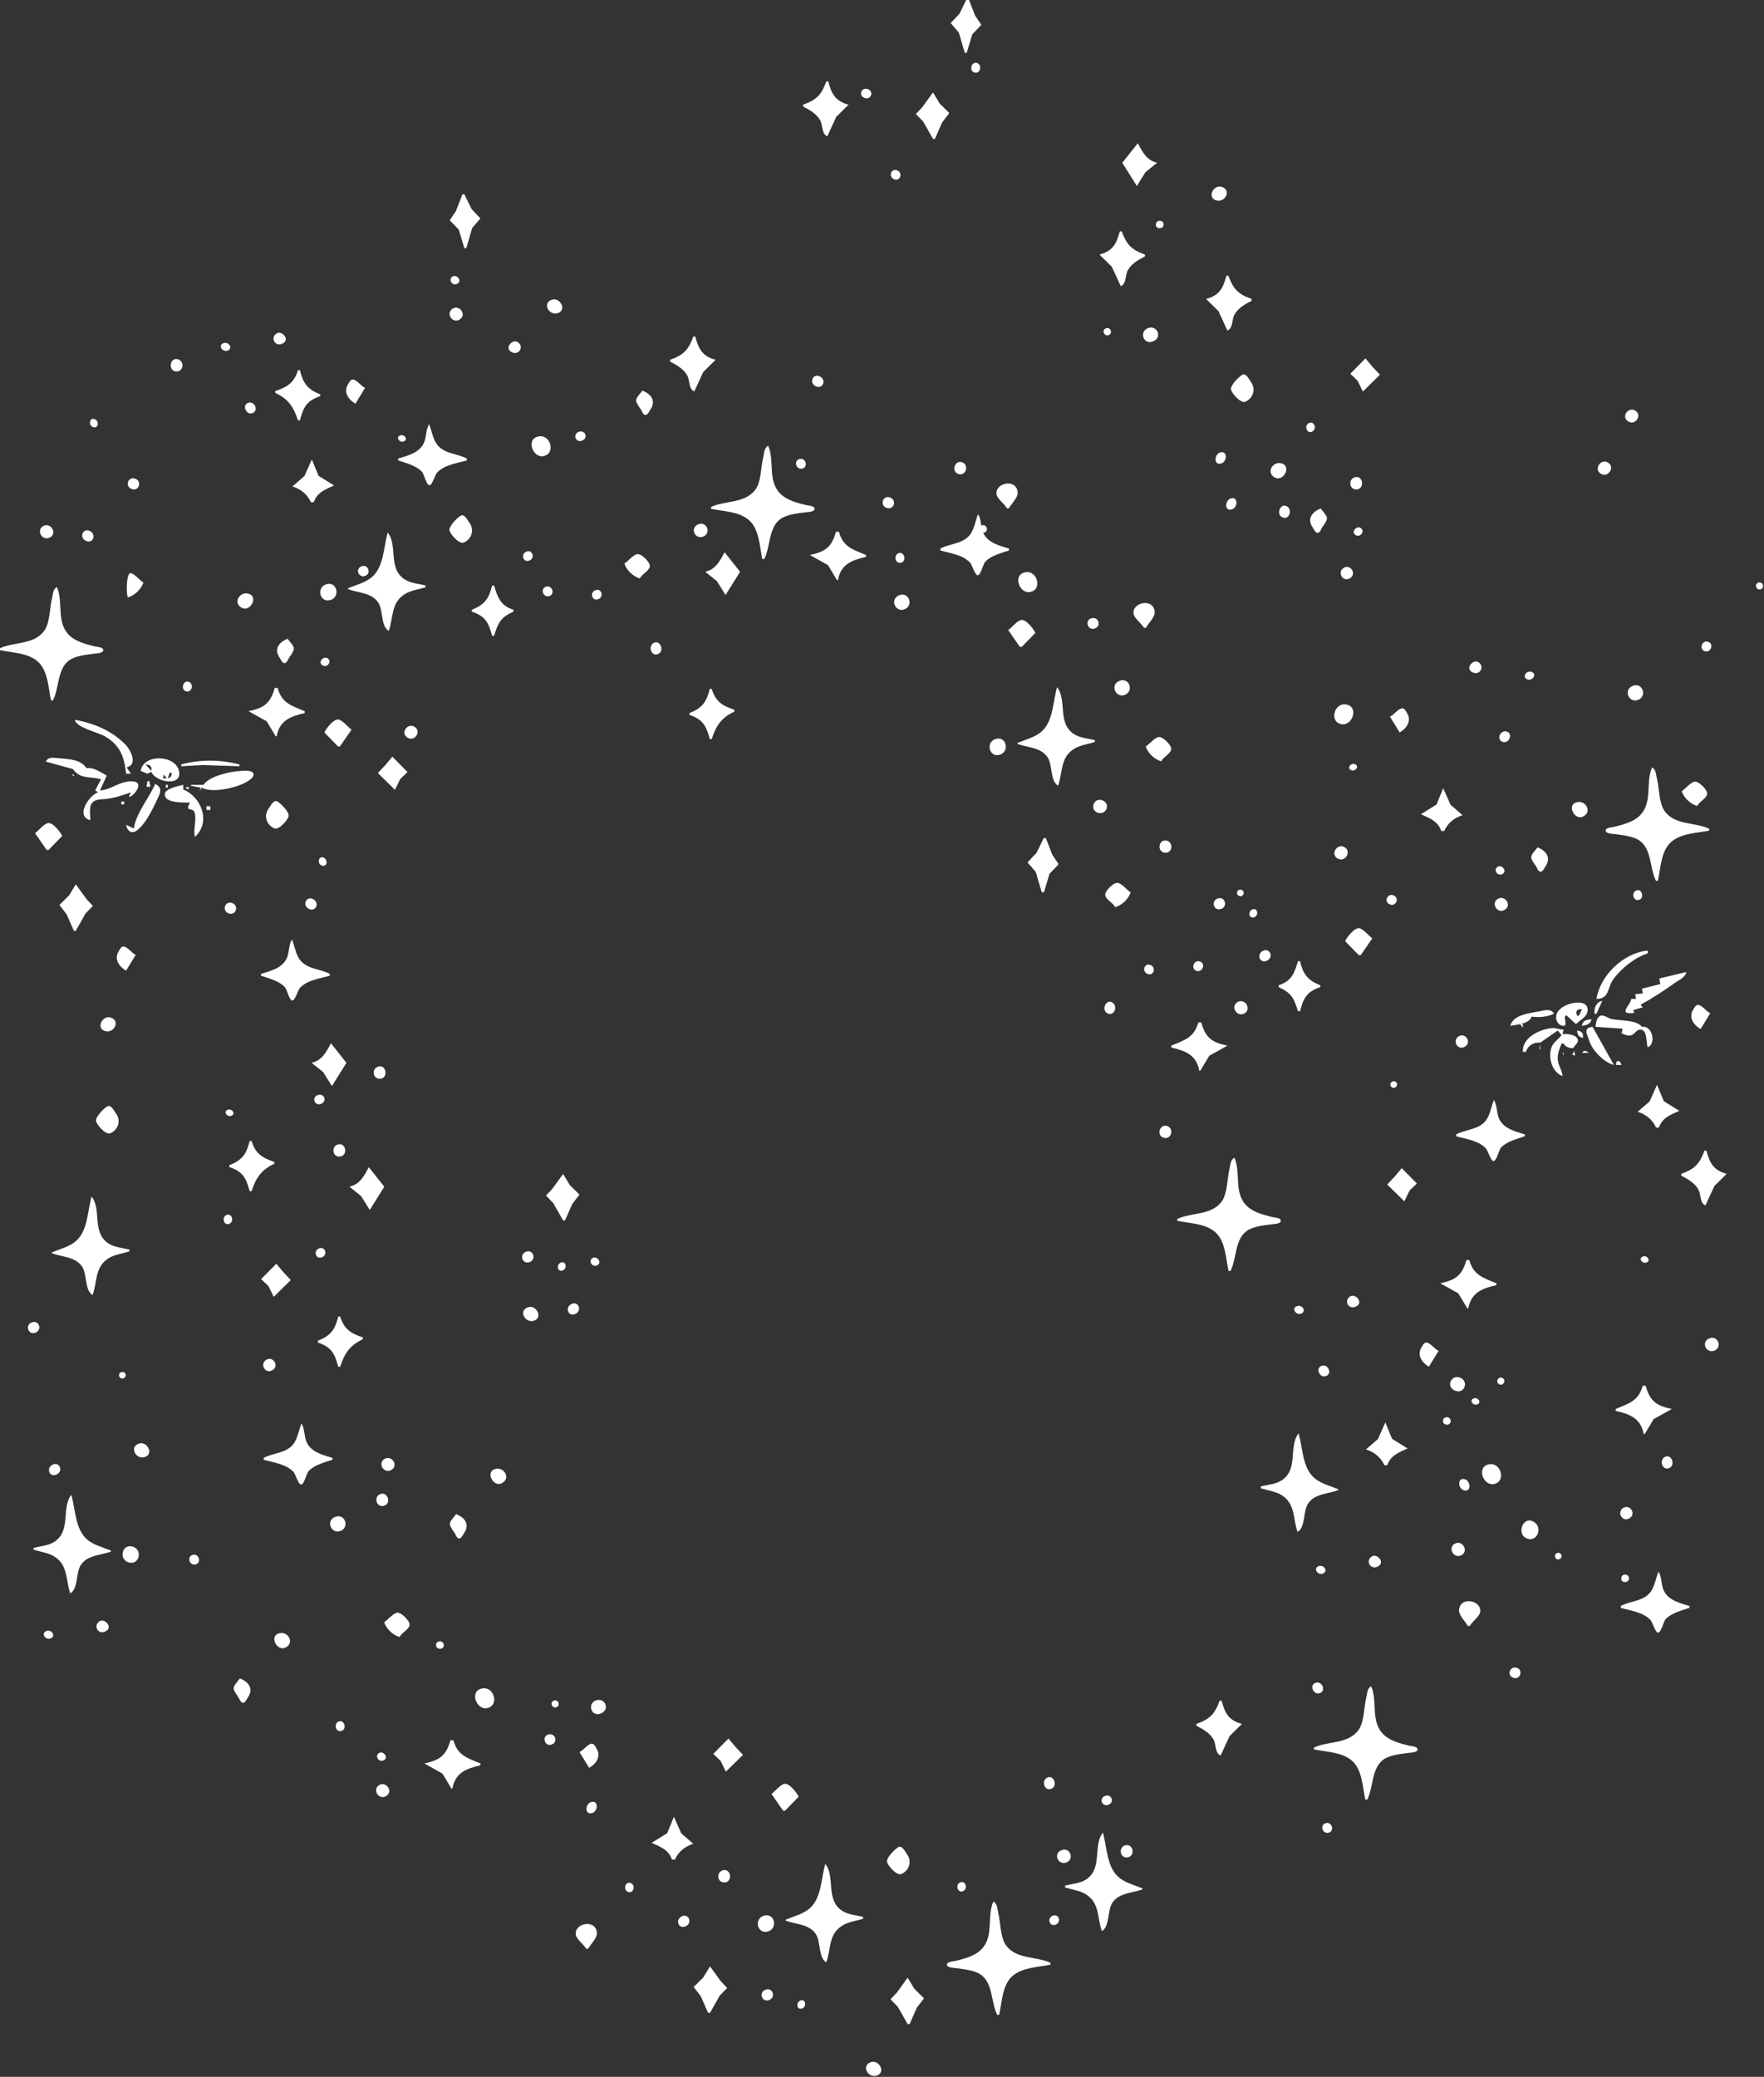 <?xml version="1.0" encoding="UTF-8" standalone="no"?>
<!DOCTYPE svg PUBLIC "-//W3C//DTD SVG 1.1//EN" "http://www.w3.org/Graphics/SVG/1.1/DTD/svg11.dtd">
<svg width="100%" height="100%" viewBox="0 0 1784 2100" version="1.1" xmlns="http://www.w3.org/2000/svg" xmlns:xlink="http://www.w3.org/1999/xlink" xml:space="preserve" xmlns:serif="http://www.serif.com/" style="fill-rule:evenodd;clip-rule:evenodd;stroke-linejoin:round;stroke-miterlimit:2;">
    <rect x="0" y="0" width="1784" height="2100" fill="#333333" stroke="none"/>
    <g transform="matrix(1,0,0,1,-274.879,-425.407)">
        <g id="Starry-back-silkscreen" serif:id="Starry back silkscreen" transform="matrix(-1.051,0,0,1.01,1689.97,2560.78)">
            <g id="path25416" transform="matrix(1,0,0,0.999,-63.2,466.986)">
                <path d="M293.362,-2362.58C288.277,-2361.99 288.985,-2354.66 294.2,-2355.11C299.117,-2355.53 297.99,-2363.11 293.362,-2362.58ZM138.792,-2074.22C131.72,-2064.91 130.481,-2065.37 137.146,-2055.59C138.214,-2054.02 139.604,-2049.05 142.288,-2049.88C144.281,-2050.51 145.378,-2053.61 146.431,-2055.2C151.897,-2063.41 147.804,-2070.49 138.792,-2074.22ZM726.407,-613.271L716.088,-598.426L709.942,-591.613L717.001,-584.014L726.407,-566.707L728.269,-566.707L735.217,-583.17L742.136,-592.59L732.879,-602.116L726.407,-613.271ZM469.532,-2520.69C464.218,-2518.83 466.177,-2509.39 471.984,-2511.17C477.413,-2512.84 474.863,-2522.56 469.532,-2520.69ZM1341.02,-1085.75C1336.96,-1071.68 1337.53,-1051.87 1326.04,-1041.26C1319.88,-1035.56 1310.43,-1033.15 1302.84,-1029.88L1302.84,-1028.94C1312.7,-1025.1 1325.13,-1025.55 1331.63,-1015.87C1337,-1007.87 1334.02,-992.083 1341.95,-987.037C1346.64,-1000.5 1343.81,-1015.55 1357.79,-1024.25C1363.39,-1027.73 1371.09,-1028.75 1377.34,-1030.81L1377.34,-1032.67C1370.56,-1034.45 1362.81,-1034.79 1356.88,-1039C1341.03,-1050.23 1350.83,-1072.69 1341.02,-1085.75ZM962.791,-2389.09L955.871,-2374.34L947.36,-2364.89L955.201,-2355.41L960.928,-2335.08L962.791,-2335.08L968.146,-2353.62L976.862,-2363.1L970.856,-2372.4L964.653,-2389.09L962.791,-2389.09ZM330.218,-2351.98C325.655,-2338.83 320.929,-2333.47 307.868,-2328.7L307.868,-2326.83C314.259,-2323.47 320.942,-2319.48 324.41,-2312.85C326.96,-2307.98 325.651,-2299.21 331.15,-2297.03L339.791,-2316.5L351.638,-2328.7C338.587,-2332.23 335.193,-2339.89 332.081,-2351.98L330.218,-2351.98ZM100.131,-2054.56C95.895,-2051.36 100.756,-2044.51 105.41,-2047.75C109.831,-2050.83 104.102,-2057.57 100.131,-2054.56ZM314.773,-2440.24C310.254,-2431.68 306.458,-2423.2 296.147,-2420.69L307.333,-2411.33L315.704,-2397.41L329.673,-2420.69L314.773,-2440.24ZM1318.37,-2163.72C1314.11,-2161.93 1314.7,-2154.1 1319.97,-2155.78C1324.91,-2157.36 1323.61,-2165.92 1318.37,-2163.72ZM233.78,-2396.48C223.923,-2392.96 231.422,-2379.51 240.133,-2383.27C248.152,-2386.74 241.508,-2399.24 233.78,-2396.48ZM174.815,-2118.78C167.58,-2114.98 174.936,-2101.14 182.65,-2105.14C192.487,-2110.23 183.894,-2123.54 174.815,-2118.78ZM1239.01,-2223.92C1231.47,-2222.31 1232.82,-2210.64 1240.63,-2211.62C1247.95,-2212.53 1246.2,-2225.45 1239.01,-2223.92ZM-163.95,-2172.31C-170.801,-2167.87 -164.213,-2156.97 -157.238,-2161.38C-149.849,-2166.05 -157.28,-2176.64 -163.95,-2172.31ZM1282.98,-1034.12C1272.13,-1031.94 1275,-1015.85 1284.9,-1017.83C1295.42,-1019.92 1292.88,-1036.12 1282.98,-1034.12ZM-137.297,-2120.5C-144.789,-2116.44 -138.479,-2104.82 -131.051,-2108.9C-123.771,-2112.9 -130.161,-2124.36 -137.297,-2120.5ZM1279.29,-2104.02C1272.81,-2101.32 1275.86,-2091.32 1282.7,-2093.65C1289.88,-2096.1 1286.47,-2107.02 1279.29,-2104.02ZM-235.069,-1753.3L-235.069,-1751.44C-223.082,-1748.86 -207.588,-1748.79 -198.163,-1739.77C-188.501,-1730.52 -188.335,-1713.35 -185.711,-1701.15L-183.849,-1701.15C-177.839,-1713.19 -179.889,-1732.37 -168.379,-1741.18C-162.216,-1745.9 -151.3,-1746.97 -143.804,-1748C-141.726,-1748.28 -135.425,-1748.34 -135.425,-1751.52C-135.425,-1754.58 -141.784,-1754.7 -143.804,-1755.24C-152.41,-1757.53 -162.005,-1759.96 -168.369,-1766.59C-181.063,-1779.82 -173.538,-1799.45 -180.123,-1814.77C-184.188,-1811.98 -183.667,-1808.05 -184.757,-1803.59C-187.071,-1794.14 -186.668,-1779.01 -192.142,-1771.04C-202.079,-1756.58 -221.344,-1760.05 -235.069,-1753.3ZM1322.94,-2051.58C1316.51,-2048.1 1320.32,-2038.19 1327.32,-2041.98C1333.68,-2045.42 1329.75,-2055.28 1322.94,-2051.58ZM1029.56,-1792.28L1046.03,-1809.16L1038.83,-1817.07L1032.07,-1825.51L1017.46,-1810.1L1024.51,-1803.11L1029.56,-1792.28ZM-12.897,-1920.24C-19.822,-1915.86 -13.932,-1905.43 -6.339,-1910.64C-0.491,-1914.66 -7.959,-1923.36 -12.897,-1920.24ZM-64.521,-1910.32C-69.601,-1908.02 -64.89,-1901.19 -60.318,-1902.89C-54.387,-1905.1 -59.255,-1912.71 -64.521,-1910.32ZM62.792,-1849.76L72.104,-1865.6C68.41,-1867.25 64.056,-1873.98 60.248,-1873.98C57.958,-1873.98 56.728,-1870.92 55.746,-1869.29C51.169,-1861.71 55.559,-1854.22 62.792,-1849.76ZM1071.36,-1852.56L1082.54,-1835.79L1084.4,-1835.79L1097.44,-1849.76C1096.08,-1853.43 1088.37,-1863.78 1083.77,-1862.71C1079.63,-1861.75 1074.78,-1855.18 1071.36,-1852.56ZM-40.392,-1850.65C-46.735,-1848.34 -42.239,-1838.02 -36.223,-1840.35C-29.941,-1842.79 -34.208,-1852.9 -40.392,-1850.65ZM114.873,-1877.94C101.352,-1876.06 108.292,-1856.13 118.589,-1858.02C130.937,-1860.3 125.736,-1879.45 114.873,-1877.94ZM1287.31,-1814.96L1287.31,-1814.03L1283.58,-1808.44L1288.24,-1808.44C1290.08,-1824.69 1293.41,-1836.67 1308.77,-1845.97C1315.4,-1849.99 1336.34,-1854.58 1337.6,-1862.46C1319.05,-1859.09 1301.51,-1851.31 1288.54,-1837.24C1284.06,-1832.38 1276.85,-1817.64 1287.31,-1814.96ZM105.895,-1818C101.326,-1816.3 105.056,-1810.54 109.098,-1811.89C113.975,-1813.52 110.158,-1819.59 105.895,-1818ZM20.884,-1793.89L13.766,-1777.25L2.259,-1766.89C10.537,-1764.03 16.41,-1759.08 19.953,-1751.06L22.747,-1751.06C26.008,-1760.84 33.556,-1763.74 42.304,-1767.82L27.388,-1777.48L20.884,-1793.89ZM1326.42,-1814.04C1319.1,-1814.93 1312.96,-1809.93 1306.87,-1806.59L1313.38,-1791.69C1302.03,-1792.58 1295.55,-1800.56 1283.6,-1800.82C1270.48,-1801.11 1278.46,-1788.71 1284.52,-1785.17L1285.45,-1786.1L1283.58,-1789.83C1291.76,-1786.88 1299.14,-1784.1 1307.8,-1783.1C1312.57,-1782.55 1318.53,-1783.33 1321.52,-1778.4C1324.09,-1774.16 1322.7,-1766.67 1322.7,-1761.89C1337.46,-1765.73 1323.97,-1786.83 1315.25,-1789.83L1318.04,-1791.69L1312.45,-1802.87C1322.33,-1806.07 1332.53,-1802.47 1339.46,-1813.11L1365.54,-1820.56C1363.61,-1825.42 1357.94,-1824.5 1353.43,-1824.01C1343.73,-1822.92 1332.22,-1823.18 1326.42,-1814.04ZM348.786,-1781.73C340.079,-1778.11 345.759,-1765.75 353.955,-1769.63C361.181,-1773.05 356.907,-1785.1 348.786,-1781.73ZM1264.03,-1810.31L1267.75,-1808.45L1274.27,-1811.25C1271.71,-1828.48 1241.02,-1827.62 1237.42,-1811.25C1233.94,-1795.35 1259.52,-1799.43 1264.03,-1810.31ZM1179.28,-1817.76L1179.28,-1815.9L1214.67,-1817.16L1235.16,-1815.9L1235.16,-1817.76C1216.35,-1822.9 1198.21,-1822.67 1179.28,-1817.76ZM1269.62,-1817.76L1264.03,-1811.25C1263.31,-1815.97 1265.02,-1817.32 1269.62,-1817.76ZM1260.3,-1814.97L1256.58,-1811.25L1260.3,-1814.97ZM-175.93,-1631.18L-175.93,-1628.38C-163.61,-1624.46 -149.902,-1612.88 -142.742,-1602.31C-136.896,-1593.66 -139.128,-1582.82 -126.573,-1582.75C-130.072,-1605.81 -152.01,-1628.79 -175.93,-1631.18ZM1215.6,-1794.48L1217.46,-1790.76L1216.53,-1794.48L1225.85,-1796.34L1225.85,-1797.28L1213.74,-1797.28C1208.69,-1805.91 1187.96,-1810.75 1178.35,-1811.2C1175.27,-1811.35 1166.53,-1812.48 1165.68,-1808.13C1164.87,-1803.9 1172.81,-1799.85 1175.85,-1798.34C1185.27,-1793.68 1206.33,-1789.03 1215.6,-1794.48ZM1246.33,-1809.38L1248.19,-1803.8C1245.14,-1805.03 1244.34,-1806.08 1244.47,-1809.38L1246.33,-1809.38ZM1344.12,-1809.38L1345.05,-1808.45L1344.12,-1809.38ZM1270.55,-1803.8L1275.2,-1808.45L1270.55,-1803.8ZM1251.92,-1807.52L1252.85,-1803.8L1249.13,-1803.8L1251.92,-1807.52ZM1338.53,-1807.52L1338.53,-1805.66L1340.39,-1807.52L1338.53,-1807.52ZM1265.89,-1801L1264.96,-1795.41L1268.68,-1795.41L1267.75,-1801L1265.89,-1801ZM1194.18,-1800.07L1193.25,-1799.14L1194.18,-1800.07ZM1200.7,-1798.21L1197.91,-1800.07L1200.7,-1798.21ZM1208.15,-1799.14L1204.43,-1797.28L1208.15,-1799.14ZM1288.24,-1757.23L1280.79,-1753.51C1278.99,-1768.6 1266.05,-1784.1 1260.3,-1798.21C1254.26,-1795.13 1254.56,-1790.91 1257.2,-1785.17C1262,-1774.79 1268.93,-1758.26 1278.29,-1751.32C1283.58,-1747.41 1287.57,-1752.1 1288.24,-1757.23ZM1233.3,-1797.28L1233.3,-1792.62C1215.63,-1785.22 1206.41,-1759.67 1222.12,-1745.12C1223.78,-1752.75 1220.36,-1761.62 1222.24,-1769.09C1223.88,-1775.58 1232.25,-1769.2 1226.78,-1779.58C1232.68,-1779.64 1251.37,-1778.55 1251.03,-1787.9C1250.8,-1793.73 1237.76,-1796.05 1233.3,-1797.28L1233.3,-1797.28ZM1248.2,-1797.28L1248.2,-1794.48L1250.06,-1794.48L1250.06,-1797.28L1248.2,-1797.28ZM1227.71,-1795.41L1228.64,-1792.62L1231.43,-1794.48L1227.71,-1795.41ZM-213.181,-1609.76C-211.595,-1603.89 -206.612,-1602.15 -202.005,-1598.76C-191.551,-1591.05 -180.7,-1583.55 -169.411,-1577.16L-169.411,-1576.23L-171.273,-1574.37L-161.961,-1571.57L-162.892,-1568.78C-146.666,-1566.73 -158.764,-1575.45 -160.098,-1582.75L-164.754,-1582.75L-163.823,-1587.4L-171.273,-1588.34L-170.342,-1592.99L-188.036,-1597.65L-187.105,-1603.24L-213.181,-1609.76ZM1315.25,-1791.69L1314.32,-1790.76L1315.25,-1791.69ZM287.274,-1741.46C279.925,-1740.03 281.374,-1728.01 289.047,-1729.31C296.595,-1730.59 294.664,-1742.9 287.274,-1741.46ZM1290.1,-1780.51L1290.1,-1777.72L1292.9,-1777.72L1292.9,-1780.51L1290.1,-1780.51ZM1207.22,-1775.86L1207.22,-1772.13L1210.94,-1772.13L1210.94,-1775.86L1207.22,-1775.86ZM-132.16,-1580.88L-126.572,-1567.85L-124.71,-1567.85C-124.148,-1573.57 -126.189,-1579.45 -132.16,-1580.88ZM-107.015,-1557.6C-104.917,-1558.66 -98.214,-1566.61 -97.289,-1566.21C-93.893,-1564.74 -100.199,-1554.4 -93.847,-1555.84C-87.365,-1557.32 -86.239,-1565.97 -89.781,-1570.53C-94.584,-1576.71 -104.036,-1579.86 -111.634,-1578.88C-119.257,-1577.9 -119.749,-1569.84 -115.285,-1564.89C-112.833,-1562.16 -109.537,-1560.33 -107.015,-1557.6ZM-107.947,-1565.99L-109.809,-1565.99L-112.603,-1572.5C-107.702,-1572.53 -106.233,-1570.65 -107.947,-1565.99ZM-85.596,-1567.85C-79.161,-1564.73 -71.25,-1563.95 -64.177,-1565.05C-62.047,-1557.82 -50.847,-1557.17 -43.689,-1555.74C-46.389,-1567.27 -62.9,-1568.41 -72.558,-1570.53C-77.193,-1571.55 -83.486,-1573.17 -85.596,-1567.85ZM-170.342,-1554.81C-180.503,-1556.48 -184.294,-1537.64 -175.93,-1534.32C-174.184,-1539.19 -175.949,-1550.66 -169.385,-1551.96C-165.801,-1552.67 -163.721,-1548.07 -160.919,-1546.69C-157.454,-1544.98 -153.978,-1546.88 -150.785,-1548.29L-151.717,-1552.95L-125.641,-1554.81C-125.974,-1558.16 -126.813,-1564.67 -130.645,-1565.97C-133.704,-1566.99 -137.647,-1563.52 -140.559,-1562.76C-148.902,-1560.58 -164.938,-1562.19 -170.342,-1554.81ZM-121.916,-1562.26C-120.72,-1557.52 -117.123,-1556.46 -112.603,-1555.74C-113.367,-1561.27 -116.801,-1562.05 -121.916,-1562.26ZM-58.589,-1560.4L-61.383,-1562.26L-58.589,-1560.4ZM321.686,-1689.59C323.426,-1683.19 330.189,-1676.43 336.587,-1674.69C338.533,-1679.23 345.508,-1682.08 346.114,-1686.81C346.635,-1690.8 337.844,-1699.99 333.847,-1699.01C329.641,-1697.98 325.4,-1692.02 321.686,-1689.59ZM-55.795,-1557.6L-55.795,-1553.88L-53.002,-1557.6L-55.795,-1557.6ZM-158.235,-1554.81L-161.029,-1552.95L-158.235,-1554.81ZM-122.847,-1554.81L-143.335,-1516.63C-133.725,-1519 -122.332,-1531.52 -119.668,-1540.86C-117.776,-1547.48 -113.159,-1553.55 -122.847,-1554.81ZM-94.909,-1552.02L-93.978,-1547.36C-98.248,-1548.01 -108.58,-1547.13 -108.783,-1540.89C-108.864,-1538.38 -105.191,-1535.76 -104.222,-1533.39C-99.948,-1533.61 -97.267,-1534.34 -94.909,-1538.05L-93.046,-1538.05C-90.658,-1531.87 -88.246,-1526.22 -89.726,-1519.42C-90.807,-1514.46 -93.68,-1510.67 -93.978,-1505.45C-83.34,-1509.31 -79.493,-1525.56 -83.756,-1535.23C-85.7,-1539.65 -90.136,-1542.67 -93.046,-1546.43L-89.321,-1551.08L-72.558,-1538.98C-65.94,-1539.41 -60.568,-1536 -58.589,-1529.66L-55.795,-1529.66C-54.838,-1543.62 -71.46,-1552.3 -83.726,-1553.55C-87.621,-1553.94 -91.018,-1551.84 -94.909,-1552.02ZM-113.534,-1543.63C-109.31,-1544.83 -108.252,-1546.81 -107.947,-1551.08C-112.683,-1550.44 -114.11,-1548.34 -113.534,-1543.63ZM68.516,-1686.45C62.276,-1683.51 66.837,-1674.41 72.802,-1677.75C78.263,-1680.81 74.129,-1689.11 68.516,-1686.45ZM-72.558,-1537.12L-72.558,-1532.46L-71.627,-1532.46L-72.558,-1537.12ZM-119.122,-1528.73L-112.603,-1528.73C-114.866,-1531.67 -116.527,-1531.1 -119.122,-1528.73ZM-105.153,-1530.59L-106.084,-1525.93L-103.29,-1526.86L-105.153,-1530.59ZM-94.909,-1529.66L-94.909,-1526.86L-93.978,-1526.86L-94.909,-1529.66ZM-148.923,-1520.34L-150.785,-1516.62L-145.198,-1516.62L-146.129,-1520.34L-148.923,-1520.34ZM1128.66,-1642.32C1126.22,-1636 1124.79,-1626.46 1120.52,-1621.23C1113.23,-1612.28 1101.49,-1613.04 1092.34,-1607.86L1092.34,-1606C1102.19,-1603.1 1113.73,-1601.75 1121.02,-1593.81C1122.85,-1591.81 1125.78,-1580.66 1128.48,-1581.15C1131.45,-1581.69 1133.36,-1592.17 1135.58,-1594.67C1141.11,-1600.86 1150.85,-1603.35 1158.46,-1606L1158.46,-1607.86C1149.3,-1610.82 1138.75,-1613.36 1134.03,-1622.76C1130.94,-1628.9 1132.18,-1636.69 1128.66,-1642.32ZM359.869,-1628.12L363.594,-1630.91L359.869,-1628.12ZM255.622,-1620.46C249.098,-1619 252.023,-1609.01 258.186,-1610.84C263.889,-1612.55 261.266,-1621.72 255.622,-1620.46ZM158.713,-1620.67C155.684,-1607.81 151.634,-1601.47 139.157,-1596.45L139.157,-1594.59C152.533,-1589.87 155.274,-1583.42 158.713,-1570.38L160.576,-1570.38C164.634,-1583.32 166.324,-1588.37 179.201,-1594.59L179.201,-1596.45C166.571,-1600.72 164.123,-1608.78 160.576,-1620.67L158.713,-1620.67ZM302.265,-1616.6C296.604,-1613.92 299.856,-1605.04 305.72,-1607.94C311.319,-1610.7 308.127,-1619.38 302.265,-1616.6ZM339.632,-1579.38C333.493,-1576.17 337.164,-1564.97 343.86,-1568.26C350.043,-1571.3 345.778,-1582.6 339.632,-1579.38ZM253.704,-1559.2C249.575,-1543.89 243.61,-1539.21 228.559,-1535.92L245.994,-1525.79L254.635,-1510.77L255.566,-1510.77C258.43,-1526.56 268.553,-1530.65 282.573,-1534.06L282.573,-1535.92C269.199,-1541.68 260.613,-1544.11 256.498,-1559.2L253.704,-1559.2ZM286.398,-1455.38C279.451,-1452.65 282.63,-1441.28 289.961,-1443.65C297.409,-1446.05 293.288,-1458.1 286.398,-1455.38Z" style="fill:white;fill-rule:nonzero;"/>
            </g>
            <g id="path254161" serif:id="path25416" transform="matrix(-1,0,0,0.999,1067.24,137.852)">
                <path d="M338.999,-1862.91C331.928,-1853.6 330.688,-1854.05 337.353,-1844.28C338.421,-1842.71 339.811,-1837.73 342.495,-1838.57C344.488,-1839.19 345.585,-1842.3 346.638,-1843.88C352.105,-1852.1 348.011,-1859.18 338.999,-1862.91ZM618.593,-2161.73L608.274,-2146.88L602.128,-2140.07L609.187,-2132.47L618.593,-2115.16L620.455,-2115.16L627.402,-2131.63L634.322,-2141.05L625.065,-2150.57L618.593,-2161.73ZM784.491,-1924.92C780.701,-1922.55 784.37,-1916.37 788.216,-1918.96C791.942,-1921.48 788.347,-1927.34 784.491,-1924.92ZM825.207,-1925.27C816.928,-1921.67 821.342,-1908.32 830.543,-1912.43C839.66,-1916.5 833.914,-1929.05 825.207,-1925.27ZM738.023,-1565.69C733.962,-1551.61 734.53,-1531.8 723.038,-1521.2C716.873,-1515.5 707.43,-1513.08 699.84,-1509.81L699.84,-1508.88C709.703,-1505.03 722.126,-1505.49 728.626,-1495.8C733.999,-1487.8 731.019,-1472.02 738.954,-1466.97C743.638,-1480.44 740.807,-1495.48 754.786,-1504.18C760.392,-1507.67 768.084,-1508.69 774.342,-1510.74L774.342,-1512.61C767.553,-1514.39 759.805,-1514.73 753.882,-1518.93C738.032,-1530.16 747.829,-1552.63 738.023,-1565.69ZM651.048,-2255.42L644.128,-2240.66L635.617,-2231.22L643.458,-2221.74L649.185,-2201.4L651.048,-2201.4L656.403,-2219.95L665.119,-2229.43L659.113,-2238.73L652.91,-2255.42L651.048,-2255.42ZM515.948,-2172.72C511.385,-2159.57 506.658,-2154.22 493.597,-2149.44L493.597,-2147.57C499.989,-2144.21 506.671,-2140.22 510.14,-2133.6C512.689,-2128.72 511.38,-2119.95 516.879,-2117.77L525.52,-2137.24L537.367,-2149.44C524.316,-2152.97 520.923,-2160.63 517.81,-2172.72L515.948,-2172.72ZM155.972,-1977.02C151.737,-1973.82 156.597,-1966.97 161.251,-1970.21C165.672,-1973.29 159.943,-1980.03 155.972,-1977.02ZM925.887,-1342.99C921.622,-1341.2 922.218,-1333.36 927.489,-1335.05C932.425,-1336.62 931.13,-1345.18 925.887,-1342.99ZM251.838,-1953.96C241.981,-1950.44 249.48,-1936.99 258.191,-1940.75C266.21,-1944.22 259.565,-1956.72 251.838,-1953.96ZM916.377,-1878.81C912.997,-1876.98 904.932,-1868.36 905.314,-1864.36C905.668,-1860.46 914.794,-1849.72 919.106,-1851.74C927.329,-1855.59 929.303,-1865.21 924.461,-1871.73C922.896,-1873.85 919.907,-1880.72 916.377,-1878.81ZM980.049,-1830.24C975.281,-1827.45 978.792,-1818.55 983.932,-1822.1C988.29,-1825.1 985.078,-1833.17 980.049,-1830.24ZM1025.14,-1776.21C1017.6,-1774.61 1018.95,-1762.94 1026.76,-1763.92C1034.08,-1764.83 1032.33,-1777.75 1025.14,-1776.21ZM156.325,-1945.01C149.475,-1940.57 156.063,-1929.67 163.038,-1934.08C170.427,-1938.76 162.996,-1949.34 156.325,-1945.01ZM679.974,-1514.06C669.125,-1511.88 671.993,-1495.79 681.902,-1497.76C692.416,-1499.86 689.883,-1516.06 679.974,-1514.06ZM-237.379,-1727.3C-244.871,-1723.25 -238.561,-1711.63 -231.133,-1715.71C-223.853,-1719.71 -230.243,-1731.16 -237.379,-1727.3ZM892.257,-1353.8C885.776,-1351.09 888.83,-1341.09 895.666,-1343.42C902.846,-1345.87 899.438,-1356.8 892.257,-1353.8ZM-279.422,-1604.64L-279.422,-1602.77C-267.435,-1600.2 -251.941,-1600.12 -242.516,-1591.1C-232.854,-1581.85 -232.687,-1564.68 -230.064,-1552.49L-228.201,-1552.49C-222.192,-1564.52 -224.242,-1583.7 -212.732,-1592.51C-206.569,-1597.23 -195.653,-1598.3 -188.157,-1599.33C-186.079,-1599.61 -179.778,-1599.67 -179.778,-1602.85C-179.778,-1605.91 -186.137,-1606.03 -188.157,-1606.57C-196.763,-1608.86 -206.358,-1611.29 -212.722,-1617.92C-225.416,-1631.15 -217.89,-1650.79 -224.476,-1666.1C-228.541,-1663.32 -228.02,-1659.38 -229.109,-1654.92C-231.424,-1645.47 -231.021,-1630.34 -236.495,-1622.37C-246.432,-1607.91 -265.696,-1611.38 -279.422,-1604.64ZM935.915,-1301.36C929.48,-1297.87 933.289,-1287.96 940.292,-1291.75C946.653,-1295.19 942.723,-1305.05 935.915,-1301.36ZM1032.24,-1861.96L1048.7,-1878.83L1041.5,-1886.75L1034.74,-1895.18L1020.13,-1879.77L1027.18,-1872.79L1032.24,-1861.96ZM-12.897,-1920.24C-19.822,-1915.86 -13.932,-1905.43 -6.339,-1910.64C-0.491,-1914.66 -7.959,-1923.36 -12.897,-1920.24ZM-64.521,-1910.32C-69.601,-1908.02 -64.89,-1901.19 -60.318,-1902.89C-54.387,-1905.1 -59.255,-1912.71 -64.521,-1910.32ZM62.792,-1849.76L72.104,-1865.6C68.41,-1867.25 64.056,-1873.98 60.248,-1873.98C57.958,-1873.98 56.728,-1870.92 55.746,-1869.29C51.169,-1861.71 55.559,-1854.22 62.792,-1849.76ZM691.015,-1622.86L702.191,-1606.1L704.053,-1606.1L717.091,-1620.07C715.731,-1623.74 708.02,-1634.09 703.42,-1633.02C699.285,-1632.06 694.433,-1625.49 691.015,-1622.86ZM-40.392,-1850.65C-46.735,-1848.34 -42.239,-1838.02 -36.223,-1840.35C-29.941,-1842.79 -34.208,-1852.9 -40.392,-1850.65ZM239.812,-1817.14C226.291,-1815.26 233.231,-1795.33 243.527,-1797.22C255.876,-1799.49 250.675,-1818.65 239.812,-1817.14ZM905.216,-1754.87C899.367,-1753.06 898.837,-1741.67 906.007,-1743.76C912.163,-1745.54 912.359,-1757.1 905.216,-1754.87ZM105.895,-1818C101.326,-1816.3 105.056,-1810.54 109.098,-1811.89C113.975,-1813.52 110.158,-1819.59 105.895,-1818ZM20.884,-1793.89L13.766,-1777.25L2.259,-1766.89C10.537,-1764.03 16.41,-1759.08 19.953,-1751.06L22.747,-1751.06C26.008,-1760.84 33.556,-1763.74 42.304,-1767.82L27.388,-1777.48L20.884,-1793.89ZM689.74,-1744.94L691.602,-1744.94C693.903,-1749.29 700.459,-1755.79 700.105,-1760.78C699.09,-1775.32 677.987,-1770.47 679.757,-1758.97C680.474,-1754.29 687.44,-1749.41 689.74,-1744.94ZM321.686,-1689.59C323.426,-1683.19 330.189,-1676.43 336.587,-1674.69C338.533,-1679.23 345.508,-1682.08 346.114,-1686.81C346.635,-1690.8 337.844,-1699.99 333.847,-1699.01C329.641,-1697.98 325.4,-1692.02 321.686,-1689.59ZM68.516,-1686.45C62.276,-1683.51 66.837,-1674.41 72.802,-1677.75C78.263,-1680.81 74.129,-1689.11 68.516,-1686.45ZM1014.17,-1685.46C1007.14,-1681.59 1012.61,-1670.4 1019.82,-1674.87C1026.51,-1679.02 1020.65,-1689.02 1014.17,-1685.46ZM661.965,-1739.02C659.525,-1732.71 658.091,-1723.17 653.826,-1717.94C646.534,-1708.99 634.791,-1709.74 625.645,-1704.57L625.645,-1702.7C635.498,-1699.81 647.037,-1698.46 654.319,-1690.51C656.154,-1688.52 659.087,-1677.37 661.779,-1677.86C664.759,-1678.4 666.659,-1688.88 668.884,-1691.38C674.416,-1697.57 684.148,-1700.06 691.766,-1702.7L691.766,-1704.57C682.602,-1707.53 672.051,-1710.07 667.329,-1719.47C664.247,-1725.61 665.485,-1733.4 661.965,-1739.02ZM770.756,-1634.59C764.554,-1632.37 767.739,-1622.2 774.23,-1624.61C781.196,-1627.21 777.331,-1636.95 770.756,-1634.59ZM359.869,-1628.12L363.594,-1630.91L359.869,-1628.12ZM246.764,-1666.57C240.24,-1665.11 243.166,-1655.12 249.328,-1656.95C255.031,-1658.66 252.408,-1667.83 246.764,-1666.57ZM194.361,-1667.5C191.332,-1654.64 187.282,-1648.31 174.805,-1643.29L174.805,-1641.42C188.182,-1636.7 190.922,-1630.25 194.361,-1617.21L196.224,-1617.21C200.282,-1630.16 201.972,-1635.2 214.849,-1641.42L214.849,-1643.29C202.22,-1647.55 199.771,-1655.61 196.224,-1667.5L194.361,-1667.5ZM293.407,-1662.71C287.746,-1660.03 290.998,-1651.15 296.862,-1654.05C302.462,-1656.81 299.269,-1665.49 293.407,-1662.71ZM586.55,-1658.01C576.465,-1654.45 582.201,-1640.14 591.16,-1643.74C600.119,-1647.35 595.649,-1661.21 586.55,-1658.01ZM-14.842,-1564.9C-18.97,-1549.59 -24.936,-1544.91 -39.986,-1541.62L-22.552,-1531.49L-13.91,-1516.48L-12.979,-1516.48C-10.115,-1532.26 0.008,-1536.35 14.028,-1539.76L14.028,-1541.62C0.654,-1547.38 -7.932,-1549.82 -12.048,-1564.9L-14.842,-1564.9Z" style="fill:white;fill-rule:nonzero;"/>
            </g>
            <g id="path254162" serif:id="path25416" transform="matrix(-1,0,0,0.999,1067.24,137.852)">
                <path d="M666.454,-1728.04C661.369,-1727.45 662.077,-1720.12 667.292,-1720.56C672.209,-1720.98 671.082,-1728.57 666.454,-1728.04ZM159.735,-737.028C152.664,-727.714 151.425,-728.169 158.09,-718.393C159.158,-716.827 160.548,-711.848 163.231,-712.686C165.224,-713.307 166.321,-716.415 167.375,-717.998C172.841,-726.215 168.747,-733.292 159.735,-737.028ZM262.65,-1077.88L252.332,-1063.03L246.186,-1056.22L253.245,-1048.62L262.65,-1031.31L264.513,-1031.31L271.46,-1047.77L278.38,-1057.19L269.123,-1066.72L262.65,-1077.88ZM784.491,-1924.92C780.701,-1922.55 784.37,-1916.37 788.216,-1918.96C791.942,-1921.48 788.347,-1927.34 784.491,-1924.92ZM825.207,-1925.27C816.928,-1921.67 821.342,-1908.32 830.543,-1912.43C839.66,-1916.5 833.914,-1929.05 825.207,-1925.27ZM585.601,-1700.02C580.287,-1698.16 582.245,-1688.71 588.053,-1690.5C593.482,-1692.16 590.931,-1701.89 585.601,-1700.02ZM93.945,-1720.73C89.885,-1706.66 90.453,-1686.85 78.961,-1676.24C72.796,-1670.54 63.353,-1668.13 55.763,-1664.86L55.763,-1663.92C65.625,-1660.08 78.048,-1660.53 84.548,-1650.85C89.922,-1642.85 86.942,-1627.06 94.876,-1622.02C99.561,-1635.48 96.729,-1650.53 110.708,-1659.23C116.314,-1662.71 124.006,-1663.73 130.265,-1665.79L130.265,-1667.65C123.476,-1669.43 115.727,-1669.77 109.805,-1673.98C93.954,-1685.21 103.751,-1707.67 93.945,-1720.73ZM725.232,-1414.28L718.313,-1399.53L709.801,-1390.09L717.642,-1380.61L723.37,-1360.27L725.232,-1360.27L730.587,-1378.82L739.304,-1388.29L733.297,-1397.6L727.095,-1414.28L725.232,-1414.28ZM387.989,-1917.07C383.426,-1903.92 378.7,-1898.57 365.639,-1893.79L365.639,-1891.92C372.03,-1888.56 378.713,-1884.57 382.181,-1877.95C384.731,-1873.07 383.421,-1864.3 388.921,-1862.12L397.562,-1881.59L409.409,-1893.79C396.358,-1897.33 392.964,-1904.99 389.852,-1917.07L387.989,-1917.07ZM290.707,-993.454C286.472,-990.249 291.332,-983.4 295.986,-986.64C300.407,-989.719 294.678,-996.46 290.707,-993.454ZM418.071,-1700.9C413.552,-1692.33 409.756,-1683.85 399.445,-1681.34L410.631,-1671.98L419.002,-1658.06L432.971,-1681.34L418.071,-1700.9ZM260.428,-989.039C256.163,-987.251 256.759,-979.412 262.03,-981.097C266.965,-982.674 265.671,-991.234 260.428,-989.039ZM228.916,-944.292C219.06,-940.772 226.558,-927.316 235.27,-931.083C243.289,-934.551 236.644,-947.052 228.916,-944.292ZM164.356,-1737.65C160.975,-1735.82 152.911,-1727.2 153.292,-1723.2C153.646,-1719.3 162.773,-1708.56 167.085,-1710.58C175.308,-1714.43 177.282,-1724.05 172.439,-1730.58C170.875,-1732.7 167.885,-1739.56 164.356,-1737.65ZM195.759,-781.582C188.524,-777.783 195.879,-763.943 203.594,-767.939C213.431,-773.034 204.838,-786.347 195.759,-781.582ZM85.437,-1185.64C77.893,-1184.03 79.244,-1172.37 87.057,-1173.34C94.377,-1174.26 92.626,-1187.17 85.437,-1185.64ZM90.729,-792.237C83.878,-787.792 90.466,-776.893 97.441,-781.304C104.83,-785.978 97.399,-796.565 90.729,-792.237ZM35.897,-1669.1C25.047,-1666.92 27.916,-1650.83 37.824,-1652.81C48.338,-1654.9 45.805,-1671.1 35.897,-1669.1ZM911.927,-1250.28C904.435,-1246.23 910.744,-1234.61 918.173,-1238.69C925.453,-1242.69 919.062,-1254.15 911.927,-1250.28ZM226.798,-999.849C220.316,-997.144 223.371,-987.142 230.207,-989.476C237.387,-991.924 233.978,-1002.85 226.798,-999.849ZM853.65,-1032.8L853.65,-1030.94C865.637,-1028.36 881.131,-1028.28 890.556,-1019.26C900.218,-1010.01 900.385,-992.848 903.008,-980.647L904.87,-980.647C910.88,-992.687 908.83,-1011.86 920.34,-1020.67C926.503,-1025.39 937.419,-1026.47 944.915,-1027.49C946.993,-1027.78 953.294,-1027.83 953.294,-1031.01C953.294,-1034.07 946.935,-1034.2 944.915,-1034.73C936.309,-1037.02 926.714,-1039.45 920.35,-1046.08C907.656,-1059.31 915.182,-1078.95 908.596,-1094.26C904.531,-1091.48 905.052,-1087.54 903.962,-1083.09C901.648,-1073.63 902.051,-1058.5 896.577,-1050.53C886.64,-1036.07 867.375,-1039.54 853.65,-1032.8ZM270.456,-947.407C264.021,-943.924 267.83,-934.016 274.833,-937.804C281.193,-941.241 277.263,-951.101 270.456,-947.407ZM-15.803,-954.693L0.662,-971.567L-6.537,-979.481L-13.298,-987.918L-27.91,-972.506L-20.86,-965.519L-15.803,-954.693ZM1020.09,-955.203C1013.17,-950.826 1019.06,-940.396 1026.65,-945.61C1032.5,-949.628 1025.03,-958.323 1020.09,-955.203ZM968.469,-945.292C963.389,-942.986 968.1,-936.154 972.672,-937.857C978.603,-940.066 973.734,-947.683 968.469,-945.292ZM1095.78,-884.732L1105.09,-900.563C1101.4,-902.221 1097.05,-908.945 1093.24,-908.945C1090.95,-908.945 1089.72,-905.89 1088.74,-904.26C1084.16,-896.68 1088.55,-889.183 1095.78,-884.732ZM-245.455,-1419.34L-234.28,-1402.58L-232.417,-1402.58L-219.379,-1416.54C-220.739,-1420.21 -228.45,-1430.56 -233.05,-1429.49C-237.185,-1428.53 -242.037,-1421.96 -245.455,-1419.34ZM992.597,-885.616C986.254,-883.307 990.751,-872.988 996.767,-875.316C1003.05,-877.756 998.782,-887.87 992.597,-885.616ZM708.143,-1680.96C694.622,-1679.08 701.562,-1659.15 711.858,-1661.04C724.207,-1663.31 719.006,-1682.47 708.143,-1680.96ZM894.994,-1800.95C889.145,-1799.13 888.614,-1787.74 895.785,-1789.83C901.941,-1791.61 902.136,-1803.17 894.994,-1800.95ZM1138.88,-852.965C1134.32,-851.27 1138.05,-845.505 1142.09,-846.856C1146.96,-848.485 1143.15,-854.557 1138.88,-852.965ZM1053.87,-828.863L1046.76,-812.221L1035.25,-801.856C1043.53,-798.997 1049.4,-794.043 1052.94,-786.025L1055.74,-786.025C1059,-795.812 1066.55,-798.709 1075.29,-802.788L1060.38,-812.445L1053.87,-828.863ZM278.114,-1821.73C271.683,-1819.8 274.329,-1810.49 280.757,-1812.69C286.911,-1814.81 284.392,-1823.62 278.114,-1821.73ZM392.795,-1728.91C384.087,-1725.29 389.768,-1712.93 397.963,-1716.82C405.19,-1720.23 400.915,-1732.28 392.795,-1728.91ZM821.588,-1625.19L823.45,-1625.19C825.751,-1629.54 832.307,-1636.04 831.953,-1641.02C830.938,-1655.56 809.835,-1650.71 811.605,-1639.21C812.322,-1634.53 819.288,-1629.66 821.588,-1625.19ZM823.369,-1506.29C825.109,-1499.89 831.872,-1493.13 838.27,-1491.39C840.216,-1495.92 847.191,-1498.78 847.797,-1503.51C848.318,-1507.5 839.527,-1516.69 835.53,-1515.71C831.324,-1514.68 827.083,-1508.72 823.369,-1506.29ZM68.516,-1686.45C62.276,-1683.51 66.837,-1674.41 72.802,-1677.75C78.263,-1680.81 74.129,-1689.11 68.516,-1686.45ZM1060.27,-1170.29C1056.88,-1168.22 1059.43,-1162.77 1063.18,-1164.53C1067.43,-1166.53 1064.17,-1172.65 1060.27,-1170.29ZM1124.8,-1216.02C1117.77,-1212.15 1123.24,-1200.96 1130.45,-1205.43C1137.14,-1209.57 1131.28,-1219.58 1124.8,-1216.02ZM1158.34,-1151.97C1155.9,-1145.65 1154.46,-1136.12 1150.2,-1130.88C1142.9,-1121.93 1131.16,-1122.69 1122.02,-1117.51L1122.02,-1115.65C1131.87,-1112.75 1143.41,-1111.4 1150.69,-1103.46C1152.52,-1101.47 1155.46,-1090.32 1158.15,-1090.8C1161.13,-1091.34 1163.03,-1101.83 1165.26,-1104.33C1170.79,-1110.52 1180.52,-1113 1188.14,-1115.65L1188.14,-1117.51C1178.97,-1120.47 1168.42,-1123.02 1163.7,-1132.41C1160.62,-1138.56 1161.86,-1146.34 1158.34,-1151.97ZM770.756,-1634.59C764.554,-1632.37 767.739,-1622.2 774.23,-1624.61C781.196,-1627.21 777.331,-1636.95 770.756,-1634.59ZM370.255,-1658.86L373.98,-1661.66L370.255,-1658.86ZM490.472,-1794.42C483.949,-1792.95 486.874,-1782.96 493.036,-1784.8C498.739,-1786.5 496.117,-1795.67 490.472,-1794.42ZM403.805,-1563.99C400.776,-1551.12 396.726,-1544.79 384.249,-1539.77L384.249,-1537.91C397.625,-1533.19 400.366,-1526.73 403.805,-1513.7L405.668,-1513.7C409.726,-1526.64 414.608,-1535 427.485,-1541.22L427.485,-1543.08C414.855,-1547.35 409.215,-1552.09 405.668,-1563.99L403.805,-1563.99ZM227.066,-1701.41C221.406,-1698.73 224.658,-1689.85 230.521,-1692.75C236.121,-1695.51 232.928,-1704.19 227.066,-1701.41ZM350.018,-1610.13C343.879,-1606.91 347.55,-1595.71 354.246,-1599.01C360.43,-1602.04 356.164,-1613.35 350.018,-1610.13ZM798.517,-1572.25C788.431,-1568.69 794.168,-1554.38 803.127,-1557.98C812.086,-1561.59 807.616,-1575.45 798.517,-1572.25ZM525.25,-1721.44C521.122,-1706.13 515.156,-1701.45 500.106,-1698.16L517.54,-1688.03L526.181,-1673.02L527.112,-1673.02C529.976,-1688.8 540.099,-1692.89 554.119,-1696.3L554.119,-1698.16C540.745,-1703.93 532.159,-1706.36 528.044,-1721.44L525.25,-1721.44Z" style="fill:white;fill-rule:nonzero;"/>
            </g>
            <g id="path254163" serif:id="path25416" transform="matrix(-1,0,0,0.999,1067.24,137.852)">
                <path d="M143.825,-609.52C138.741,-608.935 139.448,-601.603 144.664,-602.048C149.581,-602.467 148.454,-610.051 143.825,-609.52ZM-48.298,-572.361C-55.369,-563.048 -56.608,-563.503 -49.943,-553.727C-48.875,-552.16 -47.486,-547.182 -44.802,-548.02C-42.809,-548.641 -41.712,-551.749 -40.659,-553.332C-35.192,-561.548 -39.286,-568.626 -48.298,-572.361ZM594.204,-272.452L583.886,-257.606L577.739,-250.794L584.798,-243.194L594.204,-225.888L596.067,-225.888L603.014,-242.35L609.933,-251.771L600.676,-261.297L594.204,-272.452ZM253.164,-549.811C249.374,-547.437 253.043,-541.256 256.889,-543.849C260.614,-546.362 257.02,-552.223 253.164,-549.811ZM293.879,-550.156C285.6,-546.561 290.015,-533.21 299.216,-537.314C308.333,-541.384 302.587,-553.935 293.879,-550.156ZM46.966,-529.27C41.652,-527.409 43.61,-517.961 49.418,-519.744C54.847,-521.411 52.296,-531.136 46.966,-529.27ZM515,-386.451C510.939,-372.377 511.508,-352.566 500.016,-341.959C493.851,-336.263 484.408,-333.846 476.818,-330.574L476.818,-329.643C486.68,-325.797 499.103,-326.252 505.603,-316.565C510.977,-308.568 507.997,-292.782 515.931,-287.736C520.615,-301.199 517.784,-316.246 531.763,-324.945C537.369,-328.433 545.061,-329.45 551.32,-331.506L551.32,-333.368C544.531,-335.153 536.782,-335.493 530.859,-339.697C515.009,-350.928 524.806,-373.389 515,-386.451ZM725.232,-1414.28L718.313,-1399.53L709.801,-1390.09L717.642,-1380.61L723.37,-1360.27L725.232,-1360.27L730.587,-1378.82L739.304,-1388.29L733.297,-1397.6L727.095,-1414.28L725.232,-1414.28ZM894.442,-550.059C889.879,-536.914 885.153,-531.556 872.092,-526.777L872.092,-524.915C878.483,-521.547 885.166,-517.562 888.634,-510.936C891.184,-506.063 889.875,-497.292 895.374,-495.114L904.015,-514.58L915.862,-526.777C902.811,-530.316 899.417,-537.975 896.305,-550.059L894.442,-550.059ZM85.258,-497.393C81.023,-494.188 85.883,-487.339 90.538,-490.579C94.958,-493.658 89.229,-500.399 85.258,-497.393ZM39.285,-1208.82C34.766,-1200.25 30.969,-1191.77 20.659,-1189.26L31.845,-1179.9L40.216,-1165.98L54.185,-1189.26L39.285,-1208.82ZM490.898,-249.513C486.633,-247.725 487.229,-239.886 492.5,-241.572C497.435,-243.148 496.141,-251.709 490.898,-249.513ZM558.808,-187.797C548.951,-184.277 556.45,-170.821 565.161,-174.588C573.18,-178.056 566.535,-190.557 558.808,-187.797ZM585.411,-403.368C582.03,-401.536 573.965,-392.923 574.347,-388.916C574.701,-385.022 583.828,-374.284 588.139,-376.303C596.363,-380.147 598.337,-389.767 593.494,-396.296C591.93,-398.415 588.94,-405.28 585.411,-403.368ZM-12.274,-616.915C-19.509,-613.117 -12.154,-599.276 -4.439,-603.273C5.398,-608.368 -3.195,-621.681 -12.274,-616.915ZM644.298,-367.728C639.53,-364.943 643.041,-356.043 648.181,-359.588C652.54,-362.587 649.327,-370.666 644.298,-367.728ZM416.99,-380.216C409.447,-378.611 410.797,-366.943 418.611,-367.919C425.931,-368.833 424.18,-381.747 416.99,-380.216ZM85.611,-465.383C78.761,-460.938 85.349,-450.039 92.324,-454.45C99.713,-459.124 92.282,-469.711 85.611,-465.383ZM456.952,-334.823C446.102,-332.639 448.97,-316.552 458.879,-318.525C469.393,-320.62 466.86,-336.819 456.952,-334.823ZM1120.89,-707.463C1113.4,-703.407 1119.71,-691.791 1127.14,-695.871C1134.42,-699.869 1128.03,-711.325 1120.89,-707.463ZM457.268,-260.324C450.786,-257.619 453.841,-247.617 460.677,-249.951C467.857,-252.399 464.448,-263.323 457.268,-260.324ZM985.244,-503.065L985.244,-501.203C997.231,-498.625 1012.73,-498.547 1022.15,-489.526C1031.81,-480.279 1031.98,-463.114 1034.6,-450.914L1036.46,-450.914C1042.47,-462.953 1040.42,-482.128 1051.93,-490.939C1058.1,-495.659 1069.01,-496.733 1076.51,-497.759C1078.59,-498.043 1084.89,-498.1 1084.89,-501.278C1084.89,-504.34 1078.53,-504.463 1076.51,-505C1067.9,-507.288 1058.31,-509.717 1051.94,-516.35C1039.25,-529.579 1046.78,-549.215 1040.19,-564.529C1036.12,-561.745 1036.65,-557.806 1035.56,-553.354C1033.24,-543.901 1033.64,-528.765 1028.17,-520.8C1018.23,-506.34 998.969,-509.81 985.244,-503.065ZM376.614,-333.743C370.179,-330.26 373.988,-320.352 380.991,-324.139C387.352,-327.577 383.422,-337.437 376.614,-333.743ZM419.3,-478.892L435.765,-495.766L428.566,-503.68L421.805,-512.117L407.194,-496.705L414.243,-489.718L419.3,-478.892ZM1040.97,-694.64C1034.05,-690.263 1039.94,-679.833 1047.53,-685.048C1053.38,-689.066 1045.91,-697.761 1040.97,-694.64ZM989.348,-684.73C984.268,-682.424 988.979,-675.592 993.551,-677.294C999.482,-679.504 994.613,-687.12 989.348,-684.73ZM1357.21,-1223.1L1366.53,-1238.93C1362.83,-1240.59 1358.48,-1247.32 1354.67,-1247.32C1352.38,-1247.32 1351.15,-1244.26 1350.17,-1242.63C1345.59,-1235.05 1349.98,-1227.55 1357.21,-1223.1ZM463.208,-456.559L474.384,-439.796L476.246,-439.796L489.284,-453.765C487.924,-457.434 480.213,-467.78 475.613,-466.71C471.478,-465.75 466.626,-459.185 463.208,-456.559ZM986.712,-567.913C980.369,-565.603 984.865,-555.285 990.881,-557.613C997.163,-560.053 992.896,-570.167 986.712,-567.913ZM185.514,-562.442C171.994,-560.561 178.934,-540.632 189.23,-542.523C201.579,-544.795 196.377,-563.951 185.514,-562.442ZM289.652,-448.488C283.803,-446.672 283.273,-435.283 290.443,-437.369C296.599,-439.157 296.795,-450.714 289.652,-448.488ZM1301.71,-995.17C1297.14,-993.475 1300.87,-987.711 1304.91,-989.061C1309.79,-990.691 1305.97,-996.763 1301.71,-995.17ZM1315.31,-1167.23L1308.19,-1150.59L1296.68,-1140.23C1304.96,-1137.37 1310.83,-1132.41 1314.37,-1124.4L1317.17,-1124.4C1320.43,-1134.18 1327.98,-1137.08 1336.72,-1141.16L1321.81,-1150.82L1315.31,-1167.23ZM784.567,-454.717C778.136,-452.789 780.782,-443.476 787.21,-445.683C793.364,-447.798 790.845,-456.607 784.567,-454.717ZM742.304,-400.246C733.596,-396.624 739.277,-384.265 747.472,-388.149C754.699,-391.567 750.424,-403.618 742.304,-400.246ZM804.113,-405.199C796.765,-403.764 798.214,-391.742 805.887,-393.045C813.434,-394.321 811.503,-406.633 804.113,-405.199ZM284.865,-301.439L286.728,-301.439C289.028,-305.788 295.584,-312.288 295.231,-317.27C294.215,-331.817 273.113,-326.965 274.882,-315.464C275.599,-310.779 282.565,-305.909 284.865,-301.439ZM90.505,-628.724C92.245,-622.326 99.008,-615.565 105.405,-613.824C107.352,-618.359 114.327,-621.218 114.932,-625.939C115.454,-629.935 106.663,-639.127 102.666,-638.149C98.46,-637.115 94.219,-631.155 90.505,-628.724ZM68.516,-1686.45C62.276,-1683.51 66.837,-1674.41 72.802,-1677.75C78.263,-1680.81 74.129,-1689.11 68.516,-1686.45ZM1218.63,-697.695C1215.24,-695.628 1217.79,-690.18 1221.54,-691.94C1225.79,-693.933 1222.53,-700.061 1218.63,-697.695ZM1283.16,-743.425C1276.13,-739.56 1281.6,-728.366 1288.81,-732.837C1295.5,-736.981 1289.64,-746.983 1283.16,-743.425ZM1316.69,-679.376C1314.25,-673.062 1312.82,-663.526 1308.56,-658.292C1301.26,-649.343 1289.52,-650.097 1280.37,-644.919L1280.37,-643.057C1290.23,-640.16 1301.77,-638.81 1309.05,-630.866C1310.88,-628.873 1313.82,-617.726 1316.51,-618.21C1319.49,-618.75 1321.39,-629.237 1323.61,-631.732C1329.14,-637.925 1338.88,-640.412 1346.5,-643.057L1346.5,-644.919C1337.33,-647.881 1326.78,-650.423 1322.06,-659.82C1318.98,-665.966 1320.21,-673.752 1316.69,-679.376ZM248.127,-516.074C241.925,-513.858 245.11,-503.679 251.601,-506.091C258.567,-508.689 254.702,-518.43 248.127,-516.074ZM748.741,-521.716L752.466,-524.51L748.741,-521.716ZM996.926,-427.406C990.402,-425.944 993.327,-415.952 999.489,-417.786C1005.19,-419.49 1002.57,-428.663 996.926,-427.406ZM-38.938,-1110.88C-41.967,-1098.02 -46.018,-1091.69 -58.495,-1086.67L-58.495,-1084.81C-45.118,-1080.08 -42.377,-1073.63 -38.938,-1060.59L-37.076,-1060.59C-33.018,-1073.54 -28.136,-1081.89 -15.258,-1088.11L-15.258,-1089.98C-27.888,-1094.24 -33.528,-1098.99 -37.076,-1110.88L-38.938,-1110.88ZM733.519,-334.398C727.859,-331.717 731.111,-322.841 736.974,-325.738C742.574,-328.503 739.382,-337.183 733.519,-334.398ZM728.504,-472.981C722.365,-469.767 726.036,-458.564 732.732,-461.861C738.916,-464.897 734.651,-476.203 728.504,-472.981ZM43.82,-734.396C33.734,-730.839 39.471,-716.525 48.43,-720.129C57.389,-723.733 52.918,-737.6 43.82,-734.396ZM154.259,-510.428C150.131,-495.118 144.165,-490.434 129.115,-487.147L146.549,-477.015L155.191,-462.002L156.122,-462.002C158.986,-477.787 169.109,-481.876 183.129,-485.284L183.129,-487.147C169.755,-492.911 161.168,-495.342 157.053,-510.428L154.259,-510.428Z" style="fill:white;fill-rule:nonzero;"/>
            </g>
            <g id="path254164" serif:id="path25416" transform="matrix(-1,0,0,0.999,1067.24,137.852)">
                <path d="M1284.88,-676.391C1289.97,-675.806 1289.26,-668.473 1284.05,-668.918C1279.13,-669.337 1280.25,-676.921 1284.88,-676.391ZM-2.452,-1614.21C4.619,-1604.89 5.859,-1605.35 -0.806,-1595.57C-1.875,-1594.01 -3.264,-1589.03 -5.948,-1589.87C-7.941,-1590.49 -9.038,-1593.6 -10.091,-1595.18C-15.558,-1603.4 -11.464,-1610.47 -2.452,-1614.21ZM-206.251,-1368.15L-195.932,-1353.31L-189.786,-1346.5L-196.845,-1338.9L-206.251,-1321.59L-208.113,-1321.59L-215.061,-1338.05L-221.98,-1347.47L-212.723,-1357L-206.251,-1368.15ZM1166.85,-873.279C1170.64,-870.904 1166.97,-864.723 1163.12,-867.316C1159.39,-869.829 1162.99,-875.69 1166.85,-873.279ZM1126.13,-873.623C1134.41,-870.028 1130,-856.677 1120.79,-860.781C1111.68,-864.851 1117.42,-877.402 1126.13,-873.623ZM-97.715,-1571.12C-92.402,-1569.26 -94.36,-1559.81 -100.168,-1561.59C-105.597,-1563.26 -103.046,-1572.98 -97.715,-1571.12ZM782.052,-417.795C786.112,-403.721 785.544,-383.911 797.036,-373.304C803.201,-367.607 812.644,-365.19 820.234,-361.919L820.234,-360.988C810.372,-357.141 797.948,-357.597 791.448,-347.91C786.075,-339.912 789.055,-324.127 781.12,-319.08C776.436,-332.544 779.267,-347.59 765.289,-356.289C759.682,-359.777 751.99,-360.795 745.732,-362.85L745.732,-364.713C752.521,-366.497 760.269,-366.838 766.192,-371.041C782.042,-382.273 772.245,-404.733 782.052,-417.795ZM902.831,-1978.04C907.394,-1964.9 912.121,-1959.54 925.182,-1954.76L925.182,-1952.9C918.79,-1949.53 912.108,-1945.55 908.64,-1938.92C906.09,-1934.05 907.399,-1925.28 901.9,-1923.1L893.259,-1942.56L881.412,-1954.76C894.463,-1958.3 897.856,-1965.96 900.969,-1978.04L902.831,-1978.04ZM36.209,-1594.55C40.444,-1591.34 35.584,-1584.49 30.929,-1587.73C26.509,-1590.81 32.238,-1597.55 36.209,-1594.55ZM32.246,-1394.86C36.511,-1393.07 35.915,-1385.23 30.644,-1386.92C25.709,-1388.5 27.003,-1397.06 32.246,-1394.86ZM-172.517,-1234.57C-162.66,-1231.05 -170.159,-1217.6 -178.87,-1221.36C-186.889,-1224.83 -180.244,-1237.33 -172.517,-1234.57ZM-12.48,-1451.26C-9.1,-1449.43 -1.035,-1440.81 -1.417,-1436.81C-1.771,-1432.91 -10.897,-1422.17 -15.209,-1424.19C-23.432,-1428.04 -25.406,-1437.66 -20.564,-1444.19C-18.999,-1446.31 -16.01,-1453.17 -12.48,-1451.26ZM-38.476,-1658.76C-31.241,-1654.96 -38.596,-1641.12 -46.311,-1645.12C-56.148,-1650.22 -47.555,-1663.53 -38.476,-1658.76ZM328.278,-367.022C333.046,-364.238 329.535,-355.338 324.395,-358.882C320.036,-361.882 323.249,-369.96 328.278,-367.022ZM119.735,-1526C126.586,-1521.56 119.998,-1510.66 113.023,-1515.07C105.634,-1519.74 113.064,-1530.33 119.735,-1526ZM1014.3,-1405.52C1021.79,-1401.46 1015.48,-1389.85 1008.06,-1393.93C1000.77,-1397.92 1007.17,-1409.38 1014.3,-1405.52ZM-55.556,-1349.31C-49.074,-1346.6 -52.129,-1336.6 -58.965,-1338.93C-66.145,-1341.38 -62.736,-1352.31 -55.556,-1349.31ZM731.655,-287.342L731.655,-285.479C719.669,-282.902 704.174,-282.823 694.75,-273.803C685.088,-264.556 684.921,-247.391 682.298,-235.191L680.435,-235.191C674.426,-247.23 676.475,-266.405 664.966,-275.216C658.803,-279.935 647.886,-281.01 640.39,-282.036C638.313,-282.32 632.012,-282.377 632.012,-285.555C632.012,-288.617 638.37,-288.74 640.39,-289.277C648.996,-291.565 658.591,-293.994 664.956,-300.626C677.65,-313.856 670.124,-333.492 676.71,-348.806C680.775,-346.022 680.254,-342.083 681.343,-337.631C683.657,-328.177 683.255,-313.042 688.729,-305.077C698.666,-290.616 717.93,-294.087 731.655,-287.342ZM22.218,-1353.23C28.653,-1349.75 24.844,-1339.84 17.841,-1343.63C11.48,-1347.06 15.41,-1356.92 22.218,-1353.23ZM1072.15,-1050.47L1055.68,-1067.34L1062.88,-1075.26L1069.64,-1083.69L1084.25,-1068.28L1077.2,-1061.3L1072.15,-1050.47ZM218.857,-1911.6C225.782,-1907.22 219.892,-1896.79 212.299,-1902.01C206.451,-1906.03 213.919,-1914.72 218.857,-1911.6ZM1362.16,-874.599C1367.25,-872.293 1356.9,-876.989 1362.16,-874.599L1362.16,-874.599ZM287.762,-482.712L278.449,-498.544C282.144,-500.201 286.497,-506.925 290.305,-506.925C292.596,-506.925 293.825,-503.87 294.808,-502.241C299.384,-494.66 294.995,-487.163 287.762,-482.712ZM1041.32,-1313.94L1030.14,-1297.18L1028.28,-1297.18L1015.24,-1311.14C1016.6,-1314.81 1024.31,-1325.16 1028.91,-1324.09C1033.05,-1323.13 1037.9,-1316.57 1041.32,-1313.94ZM1130.36,-771.955C1136.21,-770.139 1136.74,-758.75 1129.57,-760.836C1123.41,-762.624 1123.21,-774.181 1130.36,-771.955ZM369.298,-433.649L376.417,-417.007L387.924,-406.642C379.646,-403.783 373.773,-398.829 370.23,-390.81L367.436,-390.81C364.174,-400.598 356.626,-403.494 347.879,-407.573L362.795,-417.23L369.298,-433.649ZM555.534,-2165.13C561.965,-2163.2 559.319,-2153.89 552.891,-2156.1C546.737,-2158.21 549.256,-2167.02 555.534,-2165.13ZM1195.66,-729.871C1206.54,-724.647 1200.04,-707.567 1189.26,-712.95C1180.4,-717.374 1186.09,-734.472 1195.66,-729.871ZM535.988,-2115.61C543.337,-2114.18 528.598,-2117.05 535.988,-2115.61L535.988,-2115.61ZM1135.14,-624.906L1133.28,-624.906C1130.98,-629.255 1124.42,-635.755 1124.78,-640.737C1125.79,-655.284 1146.9,-650.432 1145.13,-638.931C1144.41,-634.246 1137.44,-629.376 1135.14,-624.906ZM-141.255,-1670.57C-142.995,-1664.17 -149.757,-1657.41 -156.155,-1655.67C-158.102,-1660.21 -157.412,-1680.97 -153.415,-1680C-149.21,-1678.96 -144.969,-1673 -141.255,-1670.57ZM68.516,-1686.45C62.276,-1683.51 66.837,-1674.41 72.802,-1677.75C78.263,-1680.81 74.129,-1689.11 68.516,-1686.45ZM916.008,-1362.29C919.398,-1360.23 916.847,-1354.78 913.094,-1356.54C908.847,-1358.53 912.106,-1364.66 916.008,-1362.29ZM133.735,-1829.24C136.175,-1822.92 137.609,-1813.39 141.875,-1808.15C149.167,-1799.2 160.91,-1799.96 170.055,-1794.78L170.055,-1792.92C160.202,-1790.02 148.664,-1788.67 141.381,-1780.73C139.546,-1778.74 136.613,-1767.59 133.922,-1768.07C130.942,-1768.61 129.042,-1779.1 126.816,-1781.6C121.284,-1787.79 111.552,-1790.27 103.935,-1792.92L103.935,-1794.78C113.098,-1797.74 123.65,-1800.29 128.371,-1809.68C131.454,-1815.83 130.215,-1823.61 133.735,-1829.24ZM1180.58,-582.945C1186.78,-580.728 1183.6,-570.549 1177.11,-572.961C1170.14,-575.56 1174.01,-585.301 1180.58,-582.945ZM889.401,-1778.04L885.676,-1780.83L889.401,-1778.04ZM1363.92,-1611.33C1370.44,-1609.87 1367.51,-1599.88 1361.35,-1601.71C1355.65,-1603.41 1358.27,-1612.59 1363.92,-1611.33ZM9.39,-1883.39C12.419,-1870.53 16.47,-1864.2 28.947,-1859.18L28.947,-1857.32C15.57,-1852.59 12.829,-1846.14 9.39,-1833.1L7.528,-1833.1C3.47,-1846.05 -1.412,-1854.4 -14.29,-1860.62L-14.29,-1862.49C-1.66,-1866.75 3.98,-1871.5 7.528,-1883.39L9.39,-1883.39ZM584.352,-2083.5C590.013,-2080.82 586.761,-2071.95 580.897,-2074.84C575.298,-2077.61 578.49,-2086.29 584.352,-2083.5ZM958.905,-1747.06C965.044,-1743.84 961.373,-1732.64 954.677,-1735.93C948.494,-1738.97 952.759,-1750.28 958.905,-1747.06ZM1304.37,-865.635C1308.5,-850.325 1314.46,-845.641 1329.52,-842.354L1312.08,-832.222L1303.44,-817.209L1302.51,-817.209C1299.64,-832.994 1289.52,-837.083 1275.5,-840.491L1275.5,-842.354C1288.88,-848.118 1297.46,-850.549 1301.58,-865.635L1304.37,-865.635ZM646.656,-1791.08C653.602,-1788.35 650.424,-1776.98 643.093,-1779.34C635.644,-1781.75 639.765,-1793.8 646.656,-1791.08Z" style="fill:white;fill-rule:nonzero;"/>
            </g>
            <g id="path254165" serif:id="path25416" transform="matrix(-1,0,0,0.999,1067.24,137.852)">
                <path d="M1112.71,-834.118C1107.62,-833.533 1108.33,-826.2 1113.55,-826.645C1118.46,-827.064 1117.34,-834.649 1112.71,-834.118ZM1200.31,-1405.17C1193.24,-1395.86 1192,-1396.31 1198.67,-1386.54C1199.74,-1384.97 1201.12,-1379.99 1203.81,-1380.83C1205.8,-1381.45 1206.9,-1384.56 1207.95,-1386.14C1213.42,-1394.36 1209.33,-1401.44 1200.31,-1405.17ZM1412.1,-1670.14C1408.31,-1667.77 1411.98,-1661.59 1415.82,-1664.18C1419.55,-1666.69 1415.95,-1672.55 1412.1,-1670.14ZM1295.58,-1362.08C1290.26,-1360.22 1292.22,-1350.77 1298.03,-1352.56C1303.46,-1354.22 1300.91,-1363.95 1295.58,-1362.08ZM-191.001,-1055.22C-195.062,-1041.14 -194.494,-1021.33 -205.986,-1010.73C-212.151,-1005.03 -221.594,-1002.61 -229.184,-999.341L-229.184,-998.41C-219.321,-994.564 -206.898,-995.019 -200.398,-985.332C-195.025,-977.334 -198.005,-961.549 -190.07,-956.503C-185.386,-969.966 -188.217,-985.013 -174.238,-993.712C-168.632,-997.199 -160.94,-998.217 -154.682,-1000.27L-154.682,-1002.13C-161.471,-1003.92 -169.219,-1004.26 -175.142,-1008.46C-190.992,-1019.7 -181.195,-1042.16 -191.001,-1055.22ZM725.232,-1414.28L718.313,-1399.53L709.801,-1390.09L717.642,-1380.61L723.37,-1360.27L725.232,-1360.27L730.587,-1378.82L739.304,-1388.29L733.297,-1397.6L727.095,-1414.28L725.232,-1414.28ZM1360.96,-1101.31C1356.39,-1088.16 1351.67,-1082.81 1338.61,-1078.03L1338.61,-1076.16C1345,-1072.8 1351.68,-1068.81 1355.15,-1062.19C1357.7,-1057.31 1356.39,-1048.54 1361.89,-1046.36L1370.53,-1065.83L1382.38,-1078.03C1369.33,-1081.57 1365.93,-1089.22 1362.82,-1101.31L1360.96,-1101.31ZM1161.65,-1385.51C1157.42,-1382.31 1162.28,-1375.46 1166.93,-1378.7C1171.35,-1381.78 1165.62,-1388.52 1161.65,-1385.51ZM75.72,-1084.64C71.201,-1076.08 67.405,-1067.59 57.095,-1065.09L68.28,-1055.72L76.651,-1041.8L90.62,-1065.09L75.72,-1084.64ZM-145.531,-807.635C-155.388,-804.115 -147.889,-790.659 -139.178,-794.426C-131.159,-797.894 -137.803,-810.395 -145.531,-807.635ZM-175.736,-1145.7C-179.117,-1143.87 -187.182,-1135.25 -186.8,-1131.25C-186.446,-1127.35 -177.32,-1116.62 -173.008,-1118.63C-164.785,-1122.48 -162.81,-1132.1 -167.653,-1138.63C-169.218,-1140.75 -172.207,-1147.61 -175.736,-1145.7ZM1236.34,-1449.73C1229.1,-1445.93 1236.46,-1432.09 1244.17,-1436.08C1254.01,-1441.18 1245.42,-1454.49 1236.34,-1449.73ZM-61.703,-1036.5C-66.471,-1033.71 -62.96,-1024.81 -57.82,-1028.35C-53.461,-1031.35 -56.674,-1039.43 -61.703,-1036.5ZM1162.01,-1353.5C1155.15,-1349.06 1161.74,-1338.16 1168.72,-1342.57C1176.11,-1347.24 1168.68,-1357.83 1162.01,-1353.5ZM-248.733,-929.091C-255.215,-926.385 -252.16,-916.383 -245.325,-918.717C-238.145,-921.166 -241.553,-932.089 -248.733,-929.091ZM405.012,-1746.28L405.012,-1744.42C416.999,-1741.84 432.493,-1741.76 441.918,-1732.74C451.58,-1723.49 451.746,-1706.33 454.37,-1694.13L456.232,-1694.13C462.242,-1706.17 460.192,-1725.34 471.702,-1734.15C477.865,-1738.87 488.781,-1739.95 496.277,-1740.97C498.355,-1741.26 504.656,-1741.31 504.656,-1744.49C504.656,-1747.55 498.297,-1747.68 496.277,-1748.21C487.671,-1750.5 478.076,-1752.93 471.712,-1759.56C459.018,-1772.79 466.543,-1792.43 459.957,-1807.74C455.892,-1804.96 456.414,-1801.02 455.324,-1796.57C453.01,-1787.11 453.412,-1771.98 447.938,-1764.01C438.002,-1749.55 418.737,-1753.02 405.012,-1746.28ZM-228.77,-786.455C-235.205,-782.972 -231.396,-773.064 -224.393,-776.851C-218.033,-780.289 -221.963,-790.149 -228.77,-786.455ZM-183.283,-629.642C-190.208,-625.265 -184.317,-614.835 -176.725,-620.05C-170.876,-624.068 -178.344,-632.763 -183.283,-629.642ZM-234.906,-619.732C-239.986,-617.426 -235.275,-610.594 -230.703,-612.297C-224.772,-614.506 -229.641,-622.122 -234.906,-619.732ZM-157.887,-1281.59L-148.574,-1297.42C-152.269,-1299.08 -156.622,-1305.81 -160.43,-1305.81C-162.721,-1305.81 -163.951,-1302.75 -164.933,-1301.12C-169.509,-1293.54 -165.12,-1286.04 -157.887,-1281.59ZM1154.4,-787.04C1140.88,-785.159 1147.82,-765.23 1158.11,-767.12C1170.46,-769.392 1165.26,-788.549 1154.4,-787.04ZM-60.025,-1142.2C-64.594,-1140.51 -60.864,-1134.74 -56.822,-1136.09C-51.945,-1137.72 -55.762,-1143.8 -60.025,-1142.2ZM26.916,-1157.07C20.484,-1155.14 23.13,-1145.83 29.559,-1148.03C35.712,-1150.15 33.193,-1158.96 26.916,-1157.07ZM1365.76,-913.153C1357.06,-909.531 1362.74,-897.172 1370.93,-901.056C1378.16,-904.474 1373.88,-916.524 1365.76,-913.153ZM46.462,-1107.55C39.113,-1106.12 40.562,-1094.09 48.235,-1095.4C55.783,-1096.67 53.851,-1108.98 46.462,-1107.55ZM1339.12,-1461.54C1340.86,-1455.14 1347.62,-1448.38 1354.02,-1446.63C1355.96,-1451.17 1362.94,-1454.03 1363.54,-1458.75C1364.07,-1462.75 1355.27,-1471.94 1351.28,-1470.96C1347.07,-1469.93 1342.83,-1463.97 1339.12,-1461.54ZM68.516,-1686.45C62.276,-1683.51 66.837,-1674.41 72.802,-1677.75C78.263,-1680.81 74.129,-1689.11 68.516,-1686.45ZM-163.08,-878.964C-166.469,-876.897 -163.918,-871.449 -160.165,-873.209C-155.918,-875.202 -159.178,-881.33 -163.08,-878.964ZM-22.639,-891.839C-29.67,-887.975 -24.195,-876.781 -16.986,-881.251C-10.3,-885.395 -16.158,-895.397 -22.639,-891.839ZM10.897,-827.791C8.457,-821.476 7.023,-811.94 2.758,-806.707C-4.534,-797.757 -16.277,-798.511 -25.422,-793.334L-25.422,-791.471C-15.569,-788.575 -4.031,-787.224 3.252,-779.28C5.086,-777.288 8.02,-766.14 10.711,-766.625C13.691,-767.165 15.591,-777.651 17.817,-780.147C23.348,-786.34 33.08,-788.826 40.698,-791.471L40.698,-793.334C31.534,-796.295 20.983,-798.837 16.261,-808.234C13.179,-814.38 14.418,-822.166 10.897,-827.791ZM1343.22,-843.104L1346.95,-845.898L1343.22,-843.104ZM-93.362,-696.268C-99.886,-694.806 -96.961,-684.813 -90.798,-686.648C-85.095,-688.352 -87.718,-697.525 -93.362,-696.268ZM46.297,-934.996C43.267,-922.135 39.217,-915.802 26.74,-910.783L26.74,-908.92C40.117,-904.198 42.858,-897.745 46.297,-884.707L48.159,-884.707C52.217,-897.652 57.099,-906.007 69.977,-912.228L69.977,-914.091C57.347,-918.356 51.707,-923.103 48.159,-934.996L46.297,-934.996ZM27.518,-1003.17C21.858,-1000.48 25.11,-991.608 30.973,-994.504C36.573,-997.27 33.38,-1005.95 27.518,-1003.17ZM1322.99,-794.368C1316.85,-791.155 1320.52,-779.952 1327.21,-783.249C1333.4,-786.285 1329.13,-797.591 1322.99,-794.368ZM1292.43,-1567.21C1282.35,-1563.65 1288.08,-1549.34 1297.04,-1552.94C1306,-1556.55 1301.53,-1570.41 1292.43,-1567.21ZM1131.84,-991.623C1127.71,-976.313 1121.75,-971.628 1106.7,-968.341L1124.13,-958.209L1132.77,-943.197L1133.7,-943.197C1136.57,-958.982 1146.69,-963.07 1160.71,-966.478L1160.71,-968.341C1147.34,-974.106 1138.75,-976.536 1134.63,-991.623L1131.84,-991.623ZM86.85,-757.14C79.903,-754.412 83.082,-743.041 90.413,-745.406C97.861,-747.809 93.74,-759.86 86.85,-757.14Z" style="fill:white;fill-rule:nonzero;"/>
            </g>
            <g id="path254166" serif:id="path25416" transform="matrix(1,0,0,1,-547.36,441.429)">
                <path d="M644.228,-1120.65C640.168,-1106.58 640.736,-1086.77 629.244,-1076.16C623.079,-1070.46 613.636,-1068.05 606.046,-1064.77L606.046,-1063.84C615.908,-1060 628.331,-1060.45 634.831,-1050.76C640.205,-1042.77 637.225,-1026.98 645.159,-1021.93C649.843,-1035.4 647.012,-1050.44 660.991,-1059.14C666.597,-1062.63 674.289,-1063.65 680.548,-1065.7L680.548,-1067.57C673.759,-1069.35 666.01,-1069.69 660.088,-1073.9C644.237,-1085.13 654.034,-1107.59 644.228,-1120.65ZM1037.07,-2057.51C1030.58,-2054.8 1033.64,-2044.8 1040.47,-2047.13C1047.65,-2049.58 1044.25,-2060.51 1037.07,-2057.51ZM1104.72,-2178.72C1098.29,-2175.24 1102.1,-2165.33 1109.1,-2169.12C1115.46,-2172.56 1111.53,-2182.42 1104.72,-2178.72Z" style="fill:white;fill-rule:nonzero;"/>
            </g>
        </g>
    </g>
</svg>
